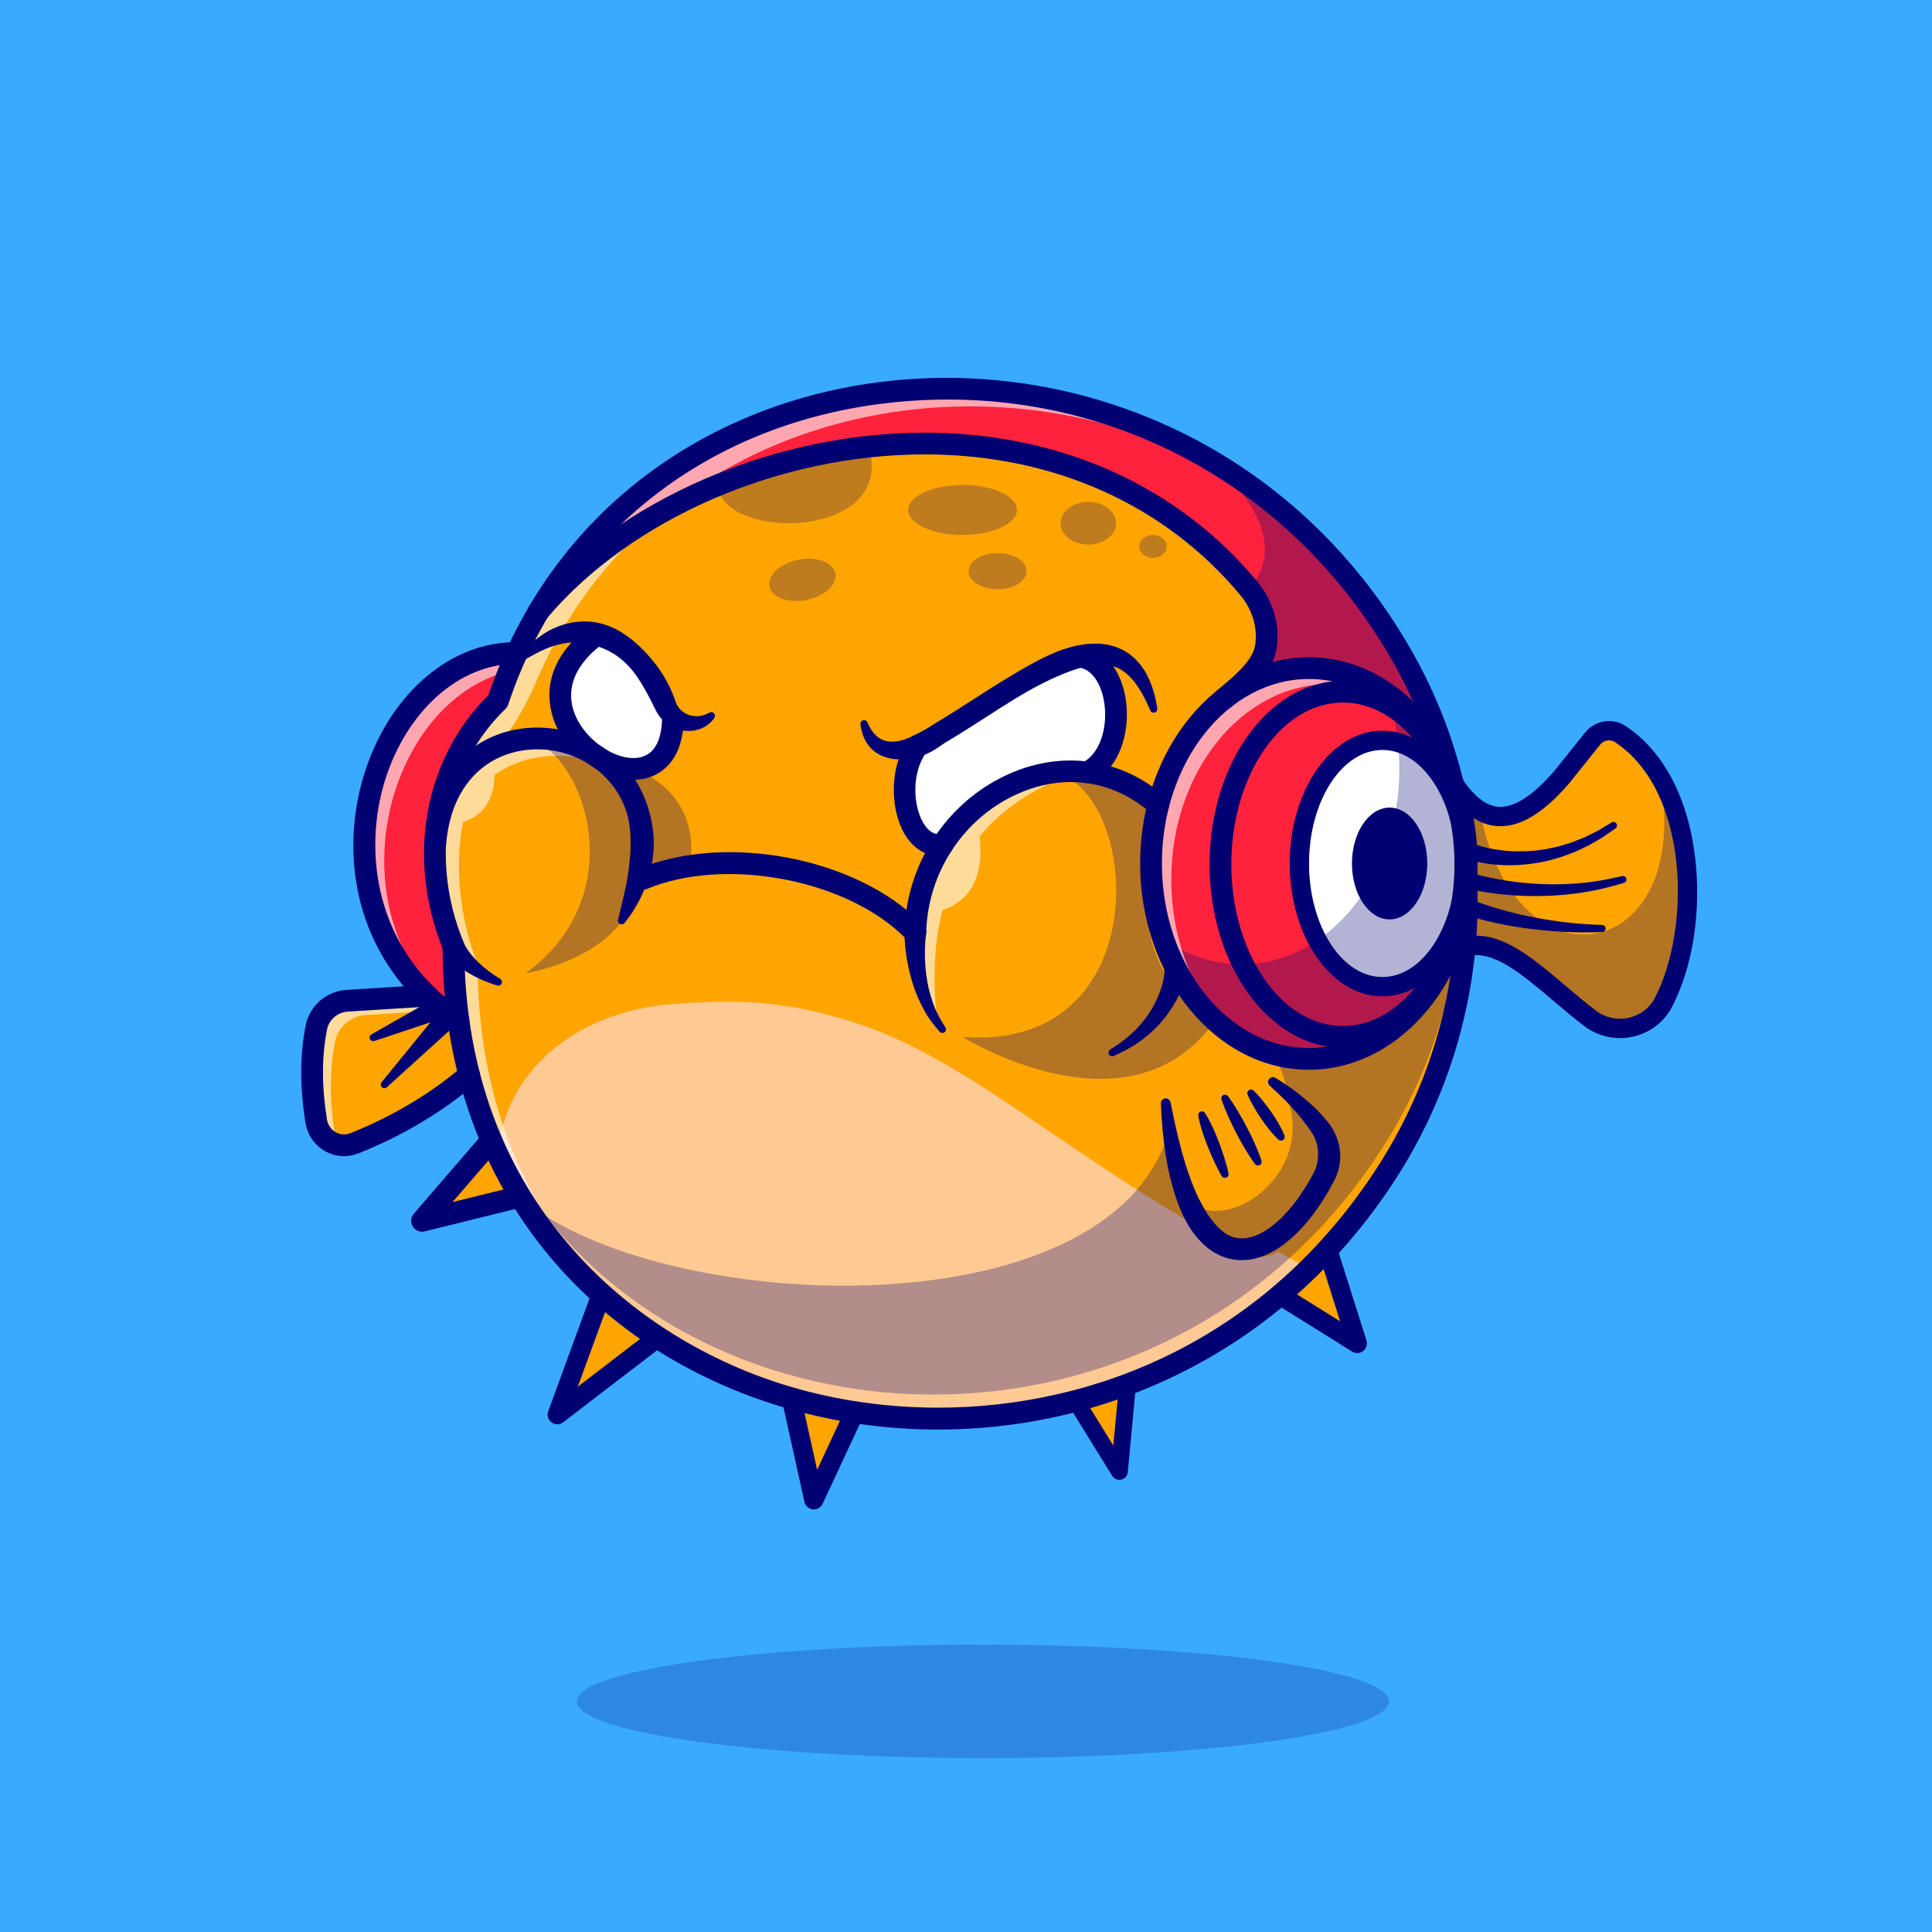 <?xml version="1.0" encoding="utf-8"?>
<!-- Generator: Adobe Illustrator 27.5.0, SVG Export Plug-In . SVG Version: 6.00 Build 0)  -->
<svg version="1.1" id="Layer_1" xmlns="http://www.w3.org/2000/svg" xmlns:xlink="http://www.w3.org/1999/xlink" x="0px" y="0px"
	 viewBox="0 0 4000 4000" style="enable-background:new 0 0 4000 4000;" xml:space="preserve">
<g>
	<g>
		<rect style="fill:#3AAAFF;" width="4000" height="4000"/>
	</g>
	<g>
		<g>
			<g>
				<path style="fill:#FFA502;" d="M3443.95,2075.5c-28.95,55.45-102,70.75-151.95,32.8c-94.65-71.9-178.55-170.85-259.7-147.35
					l-35.35-329.65l-3.9-36.35c17.401,30.85,36.101,56.6,56.95,73.6c4.5,3.65,9.05,6.85,13.75,9.65l0.25,0.15
					c44,26.15,97.7,13.35,168.6-68.45l65-80.95c13.75-17.1,38.4-21.4,56.7-9.35c34.05,22.4,61.4,53.3,82.5,89.6
					C3515.1,1743.85,3508.05,1952.6,3443.95,2075.5z"/>
			</g>
			<g>
				<path style="fill:#000072;" d="M3354.136,2149.224c-26.606,0-52.666-8.623-74.238-25.005
					c-22.341-16.973-43.999-35.337-64.941-53.096c-64.297-54.531-125.027-106.021-177.097-90.942
					c-10.601,3.066-21.704-3.032-24.775-13.643c-3.074-10.61,3.035-21.704,13.643-24.775
					c72.686-21.089,141.382,37.178,214.102,98.853c20.54,17.417,41.78,35.43,63.264,51.748
					c19.475,14.795,44.404,20.205,68.367,14.824c23.301-5.215,42.891-20.142,53.748-40.952
					c74.38-142.568,72.349-427.896-82.881-529.912c-9.543-6.265-22.764-4.014-30.107,5.146l-65.01,80.952
					c-0.154,0.19-0.315,0.386-0.476,0.571c-54.832,63.286-104.229,91.826-151.035,87.07c-58.572-5.879-97.144-62.905-121.06-105.288
					c-5.43-9.619-2.031-21.816,7.588-27.246s21.821-2.031,27.246,7.588c30.63,54.277,60.142,82.129,90.222,85.146
					c32.437,3.228,71.614-21.372,116.565-73.184l64.771-80.659c20.11-25.049,56.682-31.001,83.264-13.525
					c78.403,51.528,129.683,148.599,144.385,273.335c13.035,110.576-4.912,225.903-48.008,308.511
					c-16.318,31.279-45.649,53.687-80.474,61.484C3372.217,2148.232,3363.145,2149.224,3354.136,2149.224z"/>
			</g>
			<g>
				<path style="fill:#000072;" d="M3055.635,1748.369c0.833,0.361,2.29,0.859,3.584,1.318c1.282,0.483,2.7,0.903,4.094,1.338
					c2.761,0.903,5.593,1.724,8.499,2.451c5.706,1.65,11.655,2.749,17.529,4.063c11.895,2.095,23.95,3.823,36.125,4.497
					c12.163,0.894,24.414,0.815,36.65,0.278l18.357-1.377l18.257-2.632l4.573-0.669l4.509-1.001l9.028-1.997
					c6.035-1.299,12.095-2.563,17.954-4.561l17.781-5.405c5.813-2.139,11.548-4.521,17.344-6.772l8.684-3.423
					c2.91-1.113,5.61-2.686,8.433-4.004l16.79-8.281l4.199-2.085l4.016-2.417l8.042-4.834l16.13-9.688l0.52-0.317
					c3.464-2.08,7.961-0.957,10.042,2.51c1.997,3.32,1.028,7.603-2.109,9.785l-16.042,11.104l-8.044,5.557l-4.028,2.778
					l-4.229,2.456l-16.992,9.775c-2.869,1.572-5.613,3.394-8.586,4.761l-8.892,4.189c-5.945,2.764-11.848,5.659-17.861,8.311
					l-18.479,6.943c-6.113,2.505-12.463,4.277-18.816,6.079l-9.526,2.754l-4.768,1.372l-4.849,1.035l-19.456,4.077l-19.722,2.759
					c-13.201,1.44-26.519,2.363-39.875,2.251c-13.357,0.098-26.736-0.928-40.115-2.432c-6.675-1.025-13.364-1.851-20.049-3.306
					c-3.34-0.62-6.697-1.362-10.071-2.227c-1.685-0.41-3.357-0.796-5.107-1.318c-1.748-0.503-3.35-0.918-5.518-1.655l-0.269-0.093
					c-8.953-3.042-13.745-12.764-10.703-21.719s12.766-13.75,21.721-10.708C3054.802,1748.032,3055.242,1748.203,3055.635,1748.369z
					"/>
			</g>
			<g>
				<path style="fill:#000072;" d="M3038.066,1804.692c5.652,1.885,12.275,3.896,18.638,5.566c6.406,1.802,12.952,3.291,19.46,4.883
					c13.103,2.939,26.326,5.532,39.648,7.661c26.638,4.316,53.625,6.953,80.688,7.705l10.156,0.376l10.154-0.039
					c6.77-0.083,13.56-0.005,20.332-0.22c13.516-0.82,27.119-1.128,40.581-2.852c27.09-2.319,53.76-7.764,80.313-13.838l0.325-0.073
					c3.945-0.903,7.874,1.567,8.777,5.508c0.867,3.799-1.404,7.583-5.088,8.667c-26.814,7.842-53.999,15.063-81.772,19.116
					c-13.816,2.593-27.8,3.755-41.76,5.42c-6.995,0.64-14.006,0.977-21.021,1.475l-10.527,0.659l-10.537,0.239
					c-28.12,0.869-56.318-0.2-84.395-3.062c-14.043-1.406-28.054-3.296-42.048-5.581c-6.985-1.27-13.979-2.441-20.967-3.965
					c-7.078-1.436-13.787-3.003-21.357-5.054c-9.124-2.471-14.519-11.875-12.048-21.001c2.473-9.126,11.873-14.517,20.999-12.046
					c0.303,0.083,0.603,0.171,0.896,0.269L3038.066,1804.692z"/>
			</g>
			<g>
				<path style="fill:#000072;" d="M3043.103,1861.23c9.897,4.185,21.191,8.218,32.068,11.904
					c11.035,3.638,22.163,7.134,33.42,10.249c22.498,6.284,45.293,11.831,68.347,16.196c23.052,4.326,46.277,8.13,69.68,10.537
					c23.379,2.759,46.907,4.048,70.486,4.971l0.181,0.005c4.045,0.156,7.197,3.564,7.039,7.612
					c-0.151,3.867-3.298,6.919-7.109,7.041c-23.979,0.713-48.04,1.04-72.073-0.137c-24.058-0.82-48.059-3.071-72.017-5.894
					c-23.965-2.856-47.793-6.943-71.519-11.851c-11.87-2.432-23.674-5.259-35.471-8.276c-11.892-3.164-23.289-6.309-35.635-10.552
					c-8.943-3.071-13.701-12.813-10.627-21.758c3.074-8.94,12.815-13.701,21.758-10.625c0.359,0.122,0.713,0.259,1.06,0.4
					L3043.103,1861.23z"/>
			</g>
			<g style="opacity:0.3;">
				<path style="fill:#000072;" d="M3443.95,2075.5c-28.95,55.45-102,70.75-151.95,32.8c-94.65-71.9-178.55-170.85-259.7-147.35
					l-35.35-329.65l53.05,37.25l13.75,9.65l0.25,0.15c71.5,385.3,444.25,316.1,372.75-69.15c0,0,0,0,0.05,0
					C3515.1,1743.85,3508.05,1952.6,3443.95,2075.5z"/>
			</g>
			<g>
				<path style="fill:#FFA502;" d="M971.4,2225.8c-72.9,61.4-152.65,107.55-238.05,141.35c-34.6,13.7-72.65-8.8-78.55-45.5
					c-10.8-67.15-12.1-132.25,0.15-194.3c6.05-30.85,32.55-53.45,63.9-55.4l165.7-10.4
					C925.471,2096.757,955.278,2150.107,971.4,2225.8z"/>
			</g>
			<g style="opacity:0.6;">
				<path style="fill:#FFFFFF;" d="M913.35,2091.7l-155.75,9.8c-31.35,1.95-57.85,24.55-63.9,55.4
					c-12.25,62.05-10.95,127.15-0.15,194.3c1.1,6.75,3.25,13,6.3,18.6c-22.4-5-41.05-23.35-45.05-48.15
					c-10.8-67.15-12.1-132.25,0.15-194.3c6.05-30.85,32.55-53.45,63.9-55.4l165.7-10.4C894.85,2070.45,904.5,2080.45,913.35,2091.7z
					"/>
			</g>
			<g>
				<polygon style="fill:#FFA502;" points="2649.552,2681.236 2810.027,2781.333 2748.497,2586.652 				"/>
			</g>
			<g>
				<polygon style="fill:#FFA502;" points="2227.287,2900.429 2317.527,3046.333 2334.473,2866.127 				"/>
			</g>
			<g>
				<polygon style="fill:#FFA502;" points="1638.446,2894.997 1685.027,3105.083 1769.356,2923.912 				"/>
			</g>
			<g>
				<polygon style="fill:#FFA502;" points="1244.904,2679.8 1153.777,2928.833 1361.715,2769.41 				"/>
			</g>
			<g>
				<polygon style="fill:#FFA502;" points="1017.198,2361.285 873.777,2527.583 1076.832,2477.468 				"/>
			</g>
			<g>
				<path style="fill:#FF223D;" d="M949.331,2113.545c-353.055-236.411-175.555-762.963,120.871-761.656"/>
			</g>
			<g style="opacity:0.6;">
				<path style="fill:#FFFFFF;" d="M947.9,2112.55c-351.1-236.85-173.7-761.95,122.3-760.65l-5.65,35.7
					C809.85,1435.95,670.15,1877.95,947.9,2112.55z"/>
			</g>
			<g>
				<path style="fill:#FFA502;" d="M3023.9,2027.85c-22.3,140.95-73.75,278.1-153.75,401.75
					c-443.7,686.05-1406.55,644.65-1779.5,69.8c-95.1-146.6-151.85-327.85-151.85-540.55c-67-163.25-51.65-368.45,92.1-507.35
					c22.4-67.3,50.95-129.5,84.75-186.5v-0.05c372.85-629.4,1381.7-628.65,1790.65,99.25c39.9,71.05,70.6,145.7,92.15,222.3
					C3038.95,1730.45,3047.2,1881.2,3023.9,2027.85z"/>
			</g>
			<g>
				<path style="fill:#FFFFFF;" d="M1393.4,1482.4c0,258.5-401.3,1-151.699-172.75
					C1306.841,1361.061,1354.785,1419.755,1393.4,1482.4z"/>
			</g>
			<g style="opacity:0.6;">
				<path style="fill:#FFFFFF;" d="M2028.1,1731.5c8.8,77.3-13.65,130.65-76.8,152.9l0.1-0.5c-17.75,68.35-21,146.25-10.85,233
					c-101.2-213.1-17.65-488.55,293.25-520.1C2144.6,1628.05,2076.55,1673.3,2028.1,1731.5z"/>
			</g>
			<g>
				<g>
					<path style="fill:#FFFFFF;" d="M2251.249,1599.046c88.778-45.535,73.976-231.432-17.472-239.639l-333.55,184.251
						c-53.95,72.675-23.928,214.356,51.05,205.842C1951.277,1749.5,2045.832,1581.426,2251.249,1599.046z"/>
				</g>
			</g>
			<g>
				<g>
					<path style="fill:#FFC994;" d="M2713.111,2628.731c0,0-0.837,5.752-2.549,16.209
						c-534.288,484.254-1373.021,331.694-1679.878-251.797c9.085-155.574,137.351-287.622,340.452-312.606
						c149.059-12.096,246.046-11.764,398.22,36.649c236.087,75.108,457.931,289.322,760.361,448.627
						c0,0,65.041,61.233,116.426,25.247L2713.111,2628.731z"/>
				</g>
			</g>
			<g>
				<path style="fill:#FF223D;" d="M2998.45,1586.5c-242.999,95.15-464.55-139.6-464.55-139.6c60.55-28.35,82.05-71.25,87.35-109.8
					c5.9-42.5-7.85-85.35-35.3-118.45c-395.15-476.6-1152.2-328.95-1470.3,46.3c278.7-470.45,912.65-588.85,1385.9-314.7l0.05,0.1
					c159.9,92.6,301.449,230.05,404.7,413.85C2946.2,1435.25,2976.9,1509.9,2998.45,1586.5z"/>
			</g>
			<g style="opacity:0.6;">
				<path style="fill:#FFFFFF;" d="M1019.1,1563.1c65.95-44.95,135.25-37,207.15,10.65c-80.65-18.65-147.7-7.6-202.35,30.7
					c-0.85,51.7-23.25,83.6-65,97.55c-19.1,87.35-6.15,205.5,29.9,293.3c0,338.2,143.45,596.9,356.4,763.1
					c-240.2-163.6-406.4-435.5-406.4-799.55c-67-163.25-51.65-368.45,92.1-507.35c22.4-67.3,50.95-129.5,84.75-186.5v-0.05
					c302.75-511.1,1024.95-606.65,1504.7-234.7c-478.6-328.5-1162.25-222.5-1454.7,271.15v0.05
					c-20.821,35.112-39.65,72.198-56.276,111.233c-18.391,43.177-41.298,84.428-69.952,121.596
					C1032.174,1543.681,1025.403,1553.296,1019.1,1563.1z"/>
			</g>
			<g>
				<path style="fill:#000072;" d="M1941.968,2959.746c-107.583,0-214.978-15.117-317.749-45.454
					c-203.396-60.044-376.646-174.526-501.013-331.079c-134.539-169.351-206.045-383.638-206.921-619.971
					c-75.198-187.583-38.057-392.173,95.005-524.033c63.223-186.47,177.864-345.234,331.799-459.414
					c145.366-107.822,322.161-174.36,511.272-192.417c205.762-19.648,412.285,18.574,597.249,110.527
					c198.364,98.618,362.378,256.05,474.309,455.273c93.618,166.631,139.514,356.528,132.727,549.16
					c-6.76,191.816-65.41,378.369-169.609,539.482c-141.035,218.071-342.08,376.392-581.404,457.847
					C2190.107,2939.668,2065.916,2959.741,1941.968,2959.746z M1962.607,827.202c-34.412,0-69.072,1.641-103.97,4.971
					c-386.599,36.919-688.057,271.099-806.396,626.44c-1.145,3.438-3.105,6.553-5.713,9.072
					c-123.943,119.771-158.066,309.209-86.934,482.607c1.111,2.71,1.682,5.61,1.682,8.54c0,525.581,349.036,815.874,675.681,912.3
					c94.949,28.027,198.474,43.281,305.044,43.291c325.405,0.015,679.727-142.148,909.246-497.036
					c204.968-316.919,218.545-716.255,35.437-1042.168C2693.176,1030.796,2345.542,827.202,1962.607,827.202z"/>
			</g>
			<g style="opacity:0.3;">
				<path style="fill:#000072;" d="M2998.45,1586.5c-242.999,95.15-464.55-139.6-464.55-139.6c60.55-28.35,82.05-71.25,87.35-109.8
					c5.9-42.5-7.85-85.35-35.3-118.45c106.25-119.9-79.8-264.75-84.349-268.3c159.9,92.6,301.449,230.05,404.7,413.85
					C2946.2,1435.25,2976.9,1509.9,2998.45,1586.5z"/>
			</g>
			<g>
				<ellipse style="fill:#FF223D;" cx="2709.942" cy="1787.785" rx="326.86" ry="404.509"/>
			</g>
			<g>
				<ellipse style="fill:#FFFFFF;" cx="2862.033" cy="1787.785" rx="171.813" ry="255.052"/>
			</g>
			<g>
				<ellipse style="fill:#000072;" cx="2877.033" cy="1787.785" rx="77.967" ry="115.74"/>
			</g>
			<g style="opacity:0.3;">
				<path style="fill:#000072;" d="M3036.8,1787.8c0,223.4-146.349,404.5-326.85,404.5c-136.05,0-252.65-102.8-301.85-249.1
					c47.85,33.85,103.25,53.25,162.3,53.25c180.549,0,326.849-181.1,326.849-404.5c0-55.05-8.85-107.5-24.95-155.3
					C2970.6,1506.4,3036.8,1637.55,3036.8,1787.8z"/>
			</g>
			<g style="opacity:0.6;">
				<path style="fill:#FFFFFF;" d="M2425.05,1821c0,132.25,51.3,249.7,130.6,323.45c-102.75-68.15-172.55-202.3-172.55-356.65
					c0-223.4,146.3-404.5,326.85-404.5c73.6,0,141.5,30.15,196.15,80.95c-45.95-30.45-98.45-47.75-154.2-47.75
					C2571.4,1416.5,2425.05,1597.6,2425.05,1821z"/>
			</g>
			<g>
				<path style="fill:#000072;" d="M2709.941,2214.795c-192.639,0-349.36-191.558-349.36-427.012s156.721-427.007,349.36-427.007
					s349.36,191.553,349.36,427.007S2902.581,2214.795,2709.941,2214.795z M2709.941,1405.776
					c-167.825,0-304.36,171.367-304.36,382.007s136.536,382.012,304.36,382.012s304.36-171.372,304.36-382.012
					S2877.766,1405.776,2709.941,1405.776z"/>
			</g>
			<g>
				<path style="fill:#000072;" d="M2780.347,2169.307c-152.185,0-275.999-170.42-275.999-379.897s123.813-379.897,275.999-379.897
					s275.999,170.42,275.999,379.897S2932.532,2169.307,2780.347,2169.307z M2780.347,1454.512
					c-127.373,0-230.999,150.234-230.999,334.897s103.625,334.897,230.999,334.897s230.999-150.234,230.999-334.897
					S2907.72,1454.512,2780.347,1454.512z"/>
			</g>
			<g>
				<path style="fill:#000072;" d="M2862.034,2062.837c-105.767,0-191.814-123.389-191.814-275.054
					c0-151.66,86.047-275.049,191.814-275.049c105.764,0,191.812,123.389,191.812,275.049
					C3053.845,1939.448,2967.798,2062.837,2862.034,2062.837z M2862.034,1552.734c-83.711,0-151.814,105.444-151.814,235.049
					c0,129.609,68.103,235.054,151.814,235.054c83.708,0,151.812-105.444,151.812-235.054
					C3013.845,1658.179,2945.742,1552.734,2862.034,1552.734z"/>
			</g>
			<g>
				<path style="fill:#000072;" d="M2533.892,1469.385c-6.555,0-13.052-2.847-17.498-8.34c-7.822-9.653-6.335-23.823,3.32-31.646
					c47.117-38.164,75.183-66.006,79.221-95.376c4.873-35.103-6.182-71.914-30.327-101.03
					c-155.056-187.012-385.298-290.786-648.313-292.207c-1.829-0.01-3.677-0.015-5.505-0.015
					c-300.867,0-607.29,132.603-781.997,338.76c-8.032,9.482-22.229,10.654-31.711,2.617c-9.48-8.032-10.654-22.231-2.62-31.709
					c182.903-215.83,502.81-354.668,816.365-354.668c1.907,0,3.806,0.005,5.713,0.02c276.555,1.489,519.011,111.045,682.71,308.481
					c32.19,38.818,46.865,88.354,40.261,135.908c-6.699,48.755-47.202,85.088-95.471,124.189
					C2543.872,1467.744,2538.865,1469.385,2533.892,1469.385z"/>
			</g>
			<g>
				<path style="fill:#000072;" d="M958.313,1947.671c5.625,14.912,17.239,30.059,30.747,43.394
					c13.623,13.379,29.387,25.527,46.343,35.425l0.164,0.098c3.596,2.1,4.812,6.719,2.71,10.317
					c-1.782,3.052-5.381,4.385-8.625,3.438c-20.381-5.938-39.917-14.375-58.699-25.361c-9.37-5.532-18.53-11.763-27.287-19.063
					c-8.735-7.314-17.124-15.703-24.424-25.923l-0.757-1.06c-7.307-10.229-4.936-24.448,5.295-31.758
					c10.232-7.305,24.451-4.937,31.758,5.293C956.687,1944.082,957.634,1945.903,958.313,1947.671z"/>
			</g>
			<g>
				<path style="fill:#000072;" d="M878.54,1745.703c3.323-37.3,11.353-75.137,28.311-110.142
					c16.668-34.902,42.102-66.807,74.739-89.209c32.441-22.559,70.876-35.972,109.761-39.097
					c19.448-1.655,39.026-0.972,58.247,1.929c19.209,2.998,38.047,8.223,56.069,15.542c36.077,14.502,68.774,38.032,93.77,68.374
					c25.273,30.22,41.384,67.422,49.197,105.552c3.84,19.106,5.686,38.618,4.705,57.861c-0.942,19.238-4.29,38.135-9.414,56.289
					c-1.326,4.526-2.649,9.053-4.165,13.491c-1.545,4.429-3.298,8.789-4.949,13.154c-3.54,8.638-7.188,17.207-11.624,25.352
					c-8.345,16.533-18.64,31.904-30.215,46.162c-2.671,3.291-7.502,3.794-10.793,1.123c-2.358-1.914-3.286-4.937-2.639-7.71
					l0.042-0.171c8.203-34.829,17.224-67.72,21.584-100.693c4.529-32.783,6.509-65.117,1.826-96.582
					c-4.585-31.475-18.223-61.021-38.291-85.225c-20.007-24.277-46.426-43.433-75.986-55.293
					c-58.823-24.438-130.093-19.326-181.404,16.865c-25.825,17.725-46.079,42.949-59.885,71.748
					c-14.021,28.818-21.079,61.323-24.033,94.326l-0.032,0.356c-1.106,12.373-12.039,21.509-24.414,20.4
					S877.432,1758.081,878.54,1745.703z"/>
			</g>
			<g>
				<path style="fill:#000072;" d="M1895.032,1953.833c-6.072,0-12.021-2.461-16.353-7.041
					c-117.893-124.673-375.432-175.171-540.33-105.962c-11.458,4.795-24.646-0.576-29.456-12.036s0.581-24.648,12.039-29.458
					c168.264-70.64,414.858-30.4,555.713,84.395c18.804-123.901,99.16-231.606,213.87-282.061
					c111.323-48.96,231.799-30.981,322.273,48.11c9.358,8.179,10.31,22.393,2.134,31.748s-22.393,10.313-31.748,2.129
					c-78.137-68.301-178.193-83.169-274.541-40.796c-113.115,49.756-188.13,163.193-191.113,289.004
					c-0.215,9.116-5.911,17.202-14.421,20.469C1900.474,1953.345,1897.739,1953.833,1895.032,1953.833z"/>
			</g>
			<g>
				<path style="fill:#000072;" d="M1917.446,1933.223c-0.527,3.223-1.006,7.651-1.355,11.641
					c-0.371,4.106-0.645,8.252-0.823,12.432c-0.422,8.345-0.454,16.753-0.288,25.171c0.427,16.841,2.112,33.677,5.044,50.313
					c2.754,16.709,7.566,32.93,13.467,48.789c5.857,15.952,14.253,30.698,23.599,45.024l0.278,0.43
					c2.263,3.467,1.284,8.11-2.183,10.376c-3.162,2.061-7.3,1.431-9.722-1.323c-12.109-13.75-23.511-28.55-32.305-44.873
					c-8.848-16.23-16.606-33.267-22.19-50.952c-5.769-17.637-10.215-35.728-13.306-54.087c-1.499-9.185-2.773-18.423-3.63-27.759
					c-0.459-4.663-0.815-9.36-1.062-14.097c-0.249-4.849-0.442-9.263-0.366-14.863l0.002-0.171
					c0.168-12.466,10.41-22.432,22.874-22.266c12.463,0.171,22.429,10.41,22.261,22.876
					C1917.727,1930.972,1917.612,1932.173,1917.446,1933.223z"/>
			</g>
			<g>
				<path style="fill:#000072;" d="M2455.698,2017.759c-0.332,2.046-0.642,3.213-0.957,4.619c-0.303,1.411-0.659,2.651-1.003,3.926
					c-0.669,2.578-1.411,5.068-2.219,7.476c-1.489,4.932-3.372,9.575-5.142,14.287c-3.875,9.224-8.062,18.223-12.976,26.758
					c-9.736,17.109-21.16,33.066-34.453,47.129c-3.132,3.667-6.833,6.826-10.212,10.239c-3.418,3.379-6.875,6.699-10.662,9.658
					l-11.045,9.121l-11.677,8.198l-5.828,4.053c-1.951,1.333-4.065,2.422-6.084,3.643l-12.217,7.09
					c-8.242,4.497-16.885,8.184-25.237,12.256c-3.796,1.851-8.376,0.269-10.229-3.525c-1.692-3.477-0.515-7.607,2.605-9.702
					l0.706-0.474c7.363-4.951,14.946-9.463,22.002-14.678l10.356-8.076c1.697-1.367,3.489-2.612,5.105-4.077l4.795-4.434
					l9.529-8.828l8.755-9.526c3.008-3.066,5.659-6.445,8.259-9.849c2.561-3.428,5.435-6.582,7.722-10.19
					c9.912-13.833,17.761-28.906,23.948-44.336c3.142-7.705,5.547-15.64,7.668-23.516c0.869-3.96,1.897-7.92,2.485-11.816
					c0.378-1.968,0.669-3.892,0.876-5.762c0.12-0.942,0.264-1.914,0.308-2.739c0.066-0.835,0.171-1.89,0.12-2.1
					c-3.103-12.554,4.558-25.249,17.114-28.354c12.554-3.101,25.247,4.561,28.352,17.114c0.774,3.13,0.876,6.27,0.405,9.263
					L2455.698,2017.759z"/>
			</g>
			<g>
				<path style="fill:#000072;" d="M2423.433,2282.275c3.899,17.202,6.689,34.536,10.981,51.523
					c3.647,17.119,8,33.975,12.388,50.767c9.463,33.32,20.229,66.069,34.658,96.064c7.71,14.556,15.293,29.209,24.722,41.523
					c9.026,12.598,19.282,23.691,30.686,31.255c11.455,7.529,24.009,11.084,37.207,10.479c13.196-0.581,27.031-5.269,40.22-12.676
					c13.218-7.402,25.779-17.334,37.488-28.496c11.614-11.357,22.327-23.999,32.375-37.275c9.939-13.398,19.014-27.578,27.5-42.158
					c2.09-3.662,4.084-7.397,6.064-11.128l2.971-5.601c0.986-1.865,1.458-3.164,2.239-4.761c2.676-6.182,4.192-12.769,5.176-19.39
					c1.57-13.247,1.003-27.148-3.613-40.303c-1.169-3.262-2.539-6.47-4.124-9.6c-0.767-1.577-1.724-3.042-2.566-4.595
					c-0.862-1.538-2.173-3.408-3.237-5.103c-4.558-6.914-9.48-13.691-14.675-20.322c-20.474-26.875-45.176-51.328-71.091-74.8
					l-0.037-0.034c-4.114-3.726-4.426-10.078-0.703-14.189c3.279-3.618,8.596-4.292,12.627-1.86
					c15.452,9.302,30.417,19.536,44.946,30.562c14.385,11.191,28.381,23.135,41.545,36.27c6.514,6.626,12.827,13.53,18.872,20.781
					c1.521,1.895,2.952,3.496,4.546,5.64c1.567,2.153,3.235,4.258,4.695,6.499c2.971,4.458,5.652,9.121,8.042,13.96
					c9.465,19.307,13.865,41.763,10.432,63.55c-1.492,10.889-4.902,21.47-9.443,31.431c-1.165,2.378-2.432,5.156-3.555,7.173
					l-3.367,6.055l-6.697,12.134c-9.304,16.001-19.316,31.655-30.464,46.68c-11.292,14.932-23.481,29.355-37.183,42.739
					c-13.879,13.232-29.187,25.532-46.838,35.439c-17.559,9.824-37.944,17.319-60.173,18.335
					c-5.496,0.576-11.099-0.059-16.687-0.483l-4.187-0.356c-1.387-0.19-2.749-0.552-4.126-0.825l-8.225-1.851
					c-2.786-0.518-5.374-1.533-7.976-2.534l-7.798-3.018c-5.125-2.134-9.707-5.068-14.553-7.646
					c-18.594-11.411-32.632-26.919-44.202-42.925c-2.727-4.102-5.566-8.179-8.123-12.334l-6.914-12.725
					c-2.393-4.229-4.338-8.545-6.189-12.91l-5.652-13.032c-3.14-8.804-6.514-17.549-9.331-26.372
					c-2.581-8.857-5.398-17.686-7.556-26.587c-2.053-8.911-4.324-17.783-6.167-26.689l-4.817-26.792
					c-5.642-35.742-8.711-71.528-9.988-107.261c-0.198-5.537,4.126-10.181,9.661-10.381c4.895-0.171,9.097,3.193,10.137,7.803
					L2423.433,2282.275z"/>
			</g>
			<g>
				<path style="fill:#000072;" d="M2494.9,2304.463c6.211,9.58,11.24,19.624,16.028,29.761
					c4.634,10.195,8.997,20.498,12.849,30.996c3.96,10.459,7.683,21.011,10.999,31.719c3.328,10.703,6.438,21.489,8.721,32.603
					c0.847,4.111-1.804,8.135-5.918,8.979c-3.252,0.669-6.448-0.854-8.064-3.55c-5.815-9.736-10.803-19.795-15.576-29.937
					c-4.785-10.137-9.16-20.435-13.301-30.82c-4.246-10.352-7.983-20.894-11.448-31.543c-3.313-10.713-6.382-21.514-8.271-32.778
					c-0.701-4.17,2.114-8.12,6.287-8.818C2490.308,2300.552,2493.289,2301.982,2494.9,2304.463z"/>
			</g>
			<g>
				<path style="fill:#000072;" d="M2542.393,2269.458c7.573,10.2,14.297,20.845,20.737,31.636
					c6.487,10.762,12.483,21.782,18.352,32.871l8.501,16.782c2.639,5.698,5.439,11.309,7.935,17.08
					c5.139,11.465,9.934,23.11,13.821,35.225c1.284,3.999-0.918,8.286-4.919,9.57c-3.157,1.011-6.497-0.161-8.394-2.661
					c-7.671-10.151-14.434-20.771-20.852-31.572c-3.284-5.361-6.26-10.884-9.399-16.318l-8.835-16.611
					c-5.691-11.182-11.25-22.427-16.321-33.926c-5.117-11.479-9.954-23.101-13.938-35.166c-1.316-3.984,0.847-8.281,4.832-9.595
					C2537.1,2265.718,2540.493,2266.904,2542.393,2269.458z"/>
			</g>
			<g>
				<path style="fill:#000072;" d="M2595.466,2257.993c6.943,6.641,13.123,13.804,19.072,21.128
					c5.962,7.31,11.567,14.868,16.97,22.563c5.422,7.686,10.449,15.64,15.205,23.779c4.729,8.159,9.119,16.553,12.637,25.547
					c1.548,3.96-0.408,8.428-4.368,9.976c-2.82,1.104-5.901,0.42-7.998-1.484c-7.129-6.509-13.386-13.623-19.304-20.967
					c-5.891-7.358-11.514-14.907-16.736-22.725c-5.244-7.808-10.286-15.752-14.973-23.94c-4.697-8.184-9.165-16.519-12.869-25.386
					c-1.633-3.901,0.21-8.389,4.114-10.02C2590.112,2255.254,2593.333,2255.957,2595.466,2257.993z"/>
			</g>
			<g>
				<path style="fill:#000072;" d="M949.312,2136.045c-4.304,0-8.655-1.23-12.5-3.804
					c-91.741-61.431-156.108-147.153-186.14-247.891c-26.382-88.501-25.454-187.71,2.617-279.351
					c23.904-78.042,65.032-145.42,118.936-194.849c57.637-52.852,125.691-80.767,196.875-80.767c0.403,0,0.801,0.005,1.204,0.005
					c12.427,0.054,22.454,10.171,22.4,22.598c-0.056,12.393-10.12,22.402-22.498,22.402c-0.342,0.015-0.708,0-1.052,0
					c-118.579,0-228.13,97.832-272.839,243.789c-42.893,140.034-25.276,348.901,165.537,476.67
					c10.325,6.914,13.091,20.889,6.177,31.216C963.687,2132.544,956.565,2136.045,949.312,2136.045z"/>
			</g>
			<g>
				<path style="fill:#000072;" d="M712.288,2393.711c-13.657,0-27.251-3.535-39.531-10.522
					c-21.575-12.271-36.216-33.403-40.171-57.979c-11.973-74.414-11.88-140.562,0.283-202.236
					c8.02-40.645,42.805-70.869,84.592-73.491l165.684-10.4c12.434-0.732,23.086,8.652,23.865,21.045
					c0.779,12.402-8.645,23.091-21.047,23.867l-165.684,10.4c-21.404,1.343-39.194,16.68-43.259,37.29
					c-11.113,56.353-11.116,117.314-0.005,186.377c1.777,11.035,8.335,20.518,17.991,26.011c9.409,5.352,20.083,6.123,30.068,2.173
					c85.608-33.882,163.601-80.19,231.812-137.642c9.507-8.013,23.696-6.797,31.704,2.71c8.005,9.507,6.789,23.701-2.715,31.704
					c-71.931,60.591-154.106,109.399-244.238,145.073C732.139,2391.846,722.195,2393.711,712.288,2393.711z"/>
			</g>
			<g>
				<path style="fill:#000072;" d="M921.233,2106.504l-146.067,48.76c-3.948,1.318-8.215-0.811-9.534-4.761
					c-1.16-3.472,0.354-7.192,3.42-8.936l133.84-76.157c10.852-6.177,24.656-2.383,30.83,8.467
					c6.177,10.85,2.385,24.653-8.467,30.83C923.989,2105.43,922.563,2106.05,921.233,2106.504z"/>
			</g>
			<g>
				<path style="fill:#000072;" d="M948.667,2117.139l-147.783,133.94c-3.079,2.788-7.834,2.554-10.625-0.522
					c-2.532-2.793-2.571-6.968-0.256-9.805l126.021-154.59c7.874-9.658,22.088-11.108,31.746-3.232
					c9.661,7.871,11.108,22.085,3.232,31.743C950.303,2115.532,949.458,2116.411,948.667,2117.139z"/>
			</g>
			<g>
				<path style="fill:#000072;" d="M2810.024,2801.333c-3.66,0-7.332-1.001-10.583-3.032l-160.476-100.098
					c-9.37-5.845-12.229-18.179-6.384-27.554c5.847-9.37,18.186-12.231,27.556-6.382l114.485,71.411l-45.195-143.003
					c-3.33-10.532,2.51-21.768,13.042-25.098c10.522-3.315,21.768,2.51,25.098,13.047l61.531,194.683
					c2.524,7.983-0.195,16.699-6.814,21.831C2818.691,2799.922,2814.365,2801.333,2810.024,2801.333z"/>
			</g>
			<g>
				<path style="fill:#000072;" d="M2317.524,3063.833c-5.967,0-11.643-3.062-14.88-8.296l-90.239-145.903
					c-5.085-8.218-2.542-19.004,5.679-24.087c8.225-5.078,19.004-2.534,24.087,5.679l62.815,101.558l12.063-128.296
					c0.908-9.614,9.453-16.689,19.063-15.781c9.622,0.903,16.689,9.438,15.786,19.063l-16.946,180.205
					c-0.706,7.485-6.113,13.682-13.433,15.4C2320.188,3063.682,2318.848,3063.833,2317.524,3063.833z"/>
			</g>
			<g>
				<path style="fill:#000072;" d="M1685.034,3125.083c-0.72,0-1.448-0.039-2.178-0.117c-8.521-0.933-15.5-7.188-17.356-15.552
					l-46.582-210.088c-2.39-10.786,4.414-21.465,15.198-23.857c10.774-2.368,21.465,4.409,23.855,15.195l33.813,152.505
					l59.438-127.695c4.661-10.02,16.553-14.365,26.572-9.692c10.015,4.658,14.353,16.558,9.692,26.567l-84.329,181.172
					C1699.851,3120.63,1692.742,3125.083,1685.034,3125.083z"/>
			</g>
			<g>
				<path style="fill:#000072;" d="M1153.777,2948.833c-4.158,0-8.318-1.294-11.843-3.882c-7.168-5.269-9.995-14.639-6.938-22.993
					l91.128-249.033c3.799-10.366,15.283-15.703,25.654-11.909c10.374,3.799,15.706,15.283,11.909,25.659l-67.49,184.434
					l153.352-117.573c8.76-6.714,21.318-5.063,28.04,3.706c6.721,8.765,5.063,21.318-3.704,28.042l-207.939,159.424
					C1162.361,2947.456,1158.069,2948.833,1153.777,2948.833z"/>
			</g>
			<g>
				<path style="fill:#000072;" d="M873.774,2550.083c-7.693,0-15.017-3.955-19.172-10.728c-5.125-8.35-4.26-19.053,2.136-26.465
					l143.42-166.299c8.118-9.414,22.322-10.459,31.733-2.349c9.409,8.12,10.459,22.324,2.344,31.733l-97.322,112.847l134.526-33.203
					c12.058-2.954,24.258,4.39,27.234,16.455c2.979,12.065-4.387,24.258-16.453,27.236l-203.054,50.117
					C877.373,2549.868,875.564,2550.083,873.774,2550.083z"/>
			</g>
			<g>
				<path style="fill:#000072;" d="M1082.964,1351.143c13.25-16.65,29.709-31.26,48.894-42.773
					c19.272-11.235,41.567-19.146,65.107-21.074c11.719-0.981,23.704-0.835,35.432,1.138c11.663,2.09,23.208,5.244,33.921,10.083
					c10.701,4.79,20.947,10.488,30.276,17.192c4.834,3.159,9.165,6.855,13.713,10.308c4.216,3.779,8.774,7.227,12.737,11.211
					c32.795,30.742,58.599,67.71,73.145,108.433l1.409,3.789l0.701,1.89l0.422,1.26c0.466,1.543,1.028,3.062,1.726,4.517
					c1.367,2.92,3.013,5.786,5.103,8.408c4.041,5.4,9.807,9.775,16.453,12.939c13.398,6.182,30.435,6.543,46.545-2.925l0.137-0.078
					c3.66-2.148,8.369-0.928,10.518,2.734c1.528,2.598,1.345,5.737-0.198,8.101c-6.328,9.663-16.45,17.783-28.232,22.412
					c-5.913,2.266-12.205,3.755-18.645,4.409c-6.445,0.566-13.005,0.225-19.482-0.918c-12.944-2.314-25.493-8.228-35.969-17.129
					c-5.178-4.507-9.888-9.702-13.74-15.518c-1.963-2.881-3.708-5.918-5.249-9.048l-3.499-7.09
					c-8.54-17.202-17.319-33.979-27.107-49.976c-9.731-16.021-21.216-30.801-34.622-43.12
					c-13.298-12.466-28.789-21.719-44.663-28.301c-15.95-6.484-32.375-10.664-49.631-11.802l-6.494-0.22l-6.533,0.254
					c-2.192,0.015-4.385,0.215-6.584,0.444c-2.192,0.264-4.436,0.283-6.626,0.723c-4.412,0.693-8.85,1.455-13.267,2.588
					c-4.502,0.815-8.843,2.373-13.335,3.594c-17.708,5.796-35.112,14.507-52.402,24.761l-0.117,0.068
					c-3.618,2.148-8.289,0.952-10.432-2.666C1080.718,1356.973,1081.064,1353.54,1082.964,1351.143z"/>
			</g>
			<g>
				<path style="fill:#000072;" d="M1311.929,1614.409c-62.119,0.005-133.564-48.955-161.765-114.648
					c-15.286-35.605-38.215-127.202,78.667-208.589l25.713,36.934c-64.092,44.624-86.477,99.282-63.03,153.906
					c23.022,53.623,87.742,95.508,133.127,86.167c38.215-7.856,46.238-50.981,46.238-85.781h45
					c0,101.958-57.468,124.78-82.175,129.858C1326.638,1613.711,1319.348,1614.409,1311.929,1614.409z"/>
			</g>
			<g>
				<path style="fill:#000072;" d="M1796.052,1495.732c3,6.88,6.384,13.354,10.488,18.916c4.119,5.552,8.86,10.142,13.96,13.525
					c10.293,6.733,22.195,8.35,34.678,6.88c12.5-1.675,25.339-6.27,37.515-12.681c12.07-6.528,25.056-12.266,36.755-20.601
					c0.532-0.376,1.13-0.762,1.685-1.089c38.738-22.861,76.843-48.169,115.803-72.905c19.509-12.373,39.275-24.575,59.475-36.445
					c20.176-11.899,40.75-23.589,62.603-33.75c21.846-10.083,45.127-18.657,70.51-22.72c12.546-2.368,25.933-2.607,39.268-1.968
					c3.374,0.352,6.77,0.864,10.134,1.318c3.367,0.425,6.721,0.923,10.078,1.934c3.354,0.859,6.687,1.772,9.985,2.739
					c3.267,1.152,6.46,2.642,9.656,3.979l4.761,2.08c1.572,0.718,3.015,1.724,4.519,2.583l8.845,5.405
					c2.81,1.963,5.366,4.248,8.022,6.377c2.585,2.207,5.3,4.287,7.427,6.865c4.453,4.971,9.163,9.717,12.588,15.205l5.493,7.969
					c1.653,2.729,2.996,5.586,4.487,8.364c11.694,22.329,17.698,45.854,21.228,69.155c0.623,4.121-2.212,7.969-6.333,8.594
					c-3.459,0.522-6.726-1.392-8.054-4.453l-0.09-0.215c-8.997-20.752-18.914-40.757-31.604-57.358
					c-12.722-16.484-27.979-29.268-45.498-34.063c-2.205-0.576-4.316-1.328-6.531-1.821c-2.297-0.283-4.558-0.62-6.802-1.016
					c-2.197-0.508-4.548-0.581-6.902-0.62l-6.995-0.264c-9.578,0.552-19.211,1.655-29.119,4.131
					c-19.695,4.668-39.722,12.188-59.668,20.884c-19.963,8.726-39.827,18.828-59.377,29.849
					c-19.519,11.089-38.752,23.062-57.988,35.254c-38.499,24.429-76.841,49.927-117.134,73.711l1.682-1.089
					c-14.072,9.932-28.596,20.146-45.74,25.718c-17.019,5.503-35.288,9.194-54.475,7.847c-9.546-0.679-19.324-2.715-28.503-6.655
					c-9.155-3.901-17.749-9.575-24.353-16.816c-6.714-7.124-11.565-15.396-14.846-23.784c-3.32-8.394-5.254-16.914-6.184-25.332
					c-0.459-4.155,2.534-7.896,6.689-8.354c3.372-0.371,6.472,1.533,7.764,4.487L1796.052,1495.732z"/>
			</g>
			<g>
				<path style="fill:#000072;" d="M1944.958,1772.363c-29.246,0.005-55.442-16.748-72.864-46.992
					c-28.323-49.165-32.527-137.749,10.066-195.127c7.407-9.98,21.501-12.065,31.477-4.653c9.978,7.407,12.063,21.499,4.656,31.479
					c-30.723,41.387-28.53,108.823-7.205,145.84c10.229,17.759,22.883,25.952,37.651,24.233
					c12.349-1.421,23.489,7.476,24.893,19.819c1.401,12.349-7.471,23.496-19.819,24.897
					C1950.837,1772.197,1947.881,1772.363,1944.958,1772.363z"/>
			</g>
			<g>
				<path style="fill:#000072;" d="M2251.27,1621.553c-8.171,0-16.055-4.468-20.039-12.236c-5.671-11.055-1.306-24.619,9.751-30.288
					c41.111-21.089,53.469-82.93,44.229-130.41c-5.938-30.508-23.096-64.077-53.442-66.797c-12.378-1.113-21.511-12.046-20.4-24.424
					c1.111-12.373,12.043-21.431,24.419-20.4c46.169,4.146,82.031,43.618,93.594,103.027c12.686,65.166-6.55,147.593-67.861,179.043
					C2258.232,1620.752,2254.724,1621.553,2251.27,1621.553z"/>
			</g>
			<g style="opacity:0.25;">
				<path style="fill:#000072;" d="M1485.547,1004.781c10.73,117.802,372.634,112.483,312.662-80.105"/>
			</g>
			<g style="opacity:0.25;">
				
					<ellipse transform="matrix(0.981 -0.193 0.193 0.981 -200.254 342.255)" style="fill:#000072;" cx="1661.266" cy="1201.72" rx="69.501" ry="42.5"/>
			</g>
			<g style="opacity:0.25;">
				<ellipse style="fill:#000072;" cx="1992.943" cy="1055.798" rx="112.5" ry="51.785"/>
			</g>
			<g style="opacity:0.25;">
				<ellipse style="fill:#000072;" cx="2065.443" cy="1182.578" rx="60" ry="37.5"/>
			</g>
			<g style="opacity:0.25;">
				<ellipse style="fill:#000072;" cx="2253.137" cy="1083.35" rx="57.5" ry="44.226"/>
			</g>
			<g style="opacity:0.25;">
				<ellipse style="fill:#000072;" cx="2387.11" cy="1131.333" rx="28.333" ry="23.75"/>
			</g>
			<g style="opacity:0.3;">
				<path style="fill:#000072;" d="M1095,1528.8c119.724,37.901,213.274,328.284-7.057,486.372c0,0,226.286-34.262,234.172-204.717
					C1330,1640,1268.333,1530.933,1095,1528.8z"/>
			</g>
			<g style="opacity:0.3;">
				<path style="fill:#000072;" d="M1322.778,1596.843c0,0,122.222,41.477,107.222,184.817l-86.677,33.024
					c0,0-8.323-185.451-55.823-205.484"/>
			</g>
			<g style="opacity:0.3;">
				<path style="fill:#000072;" d="M2158.333,1596.843c200.444-4.901,257.11,582.517-165.39,549.965
					c0,0,339.805,213.193,519.264-28.474c-130.036-78.883-172.208-231.141-123.431-459.352
					C2388.777,1658.981,2330,1597.019,2158.333,1596.843z"/>
			</g>
			<g>
				<g style="opacity:0.3;">
					<path style="fill:#000072;" d="M1129.628,2517.454c402.316,508.877,1305.054,520.007,1730.522-137.854
						c80-123.65,131.45-260.801,153.75-401.75l-3.165-36.794c-97.336,194.055-217.524,292.944-373.792,241.418l2.606,7.178
						c17.07,29.617,25.209,58.625,26.57,85.972c-0.001-0.002-0.002-0.005-0.004-0.007
						c55.194,157.72-128.539,284.604-206.765,208.936L2421.1,2339.7c-114.275,403.604-963.142,385.579-1291.481,177.747
						C1129.622,2517.449,1129.624,2517.451,1129.628,2517.454z"/>
				</g>
			</g>
			<g>
				<path style="fill:#FFFFFF;" d="M2501.55,950.25l0.05,0.1c-0.05-0.05-0.1-0.05-0.1-0.05L2501.55,950.25z"/>
			</g>
		</g>
		<g style="opacity:0.2;">
			<ellipse style="fill:#000072;" cx="2035" cy="3522.5" rx="840.858" ry="117.5"/>
		</g>
	</g>
</g>
</svg>

